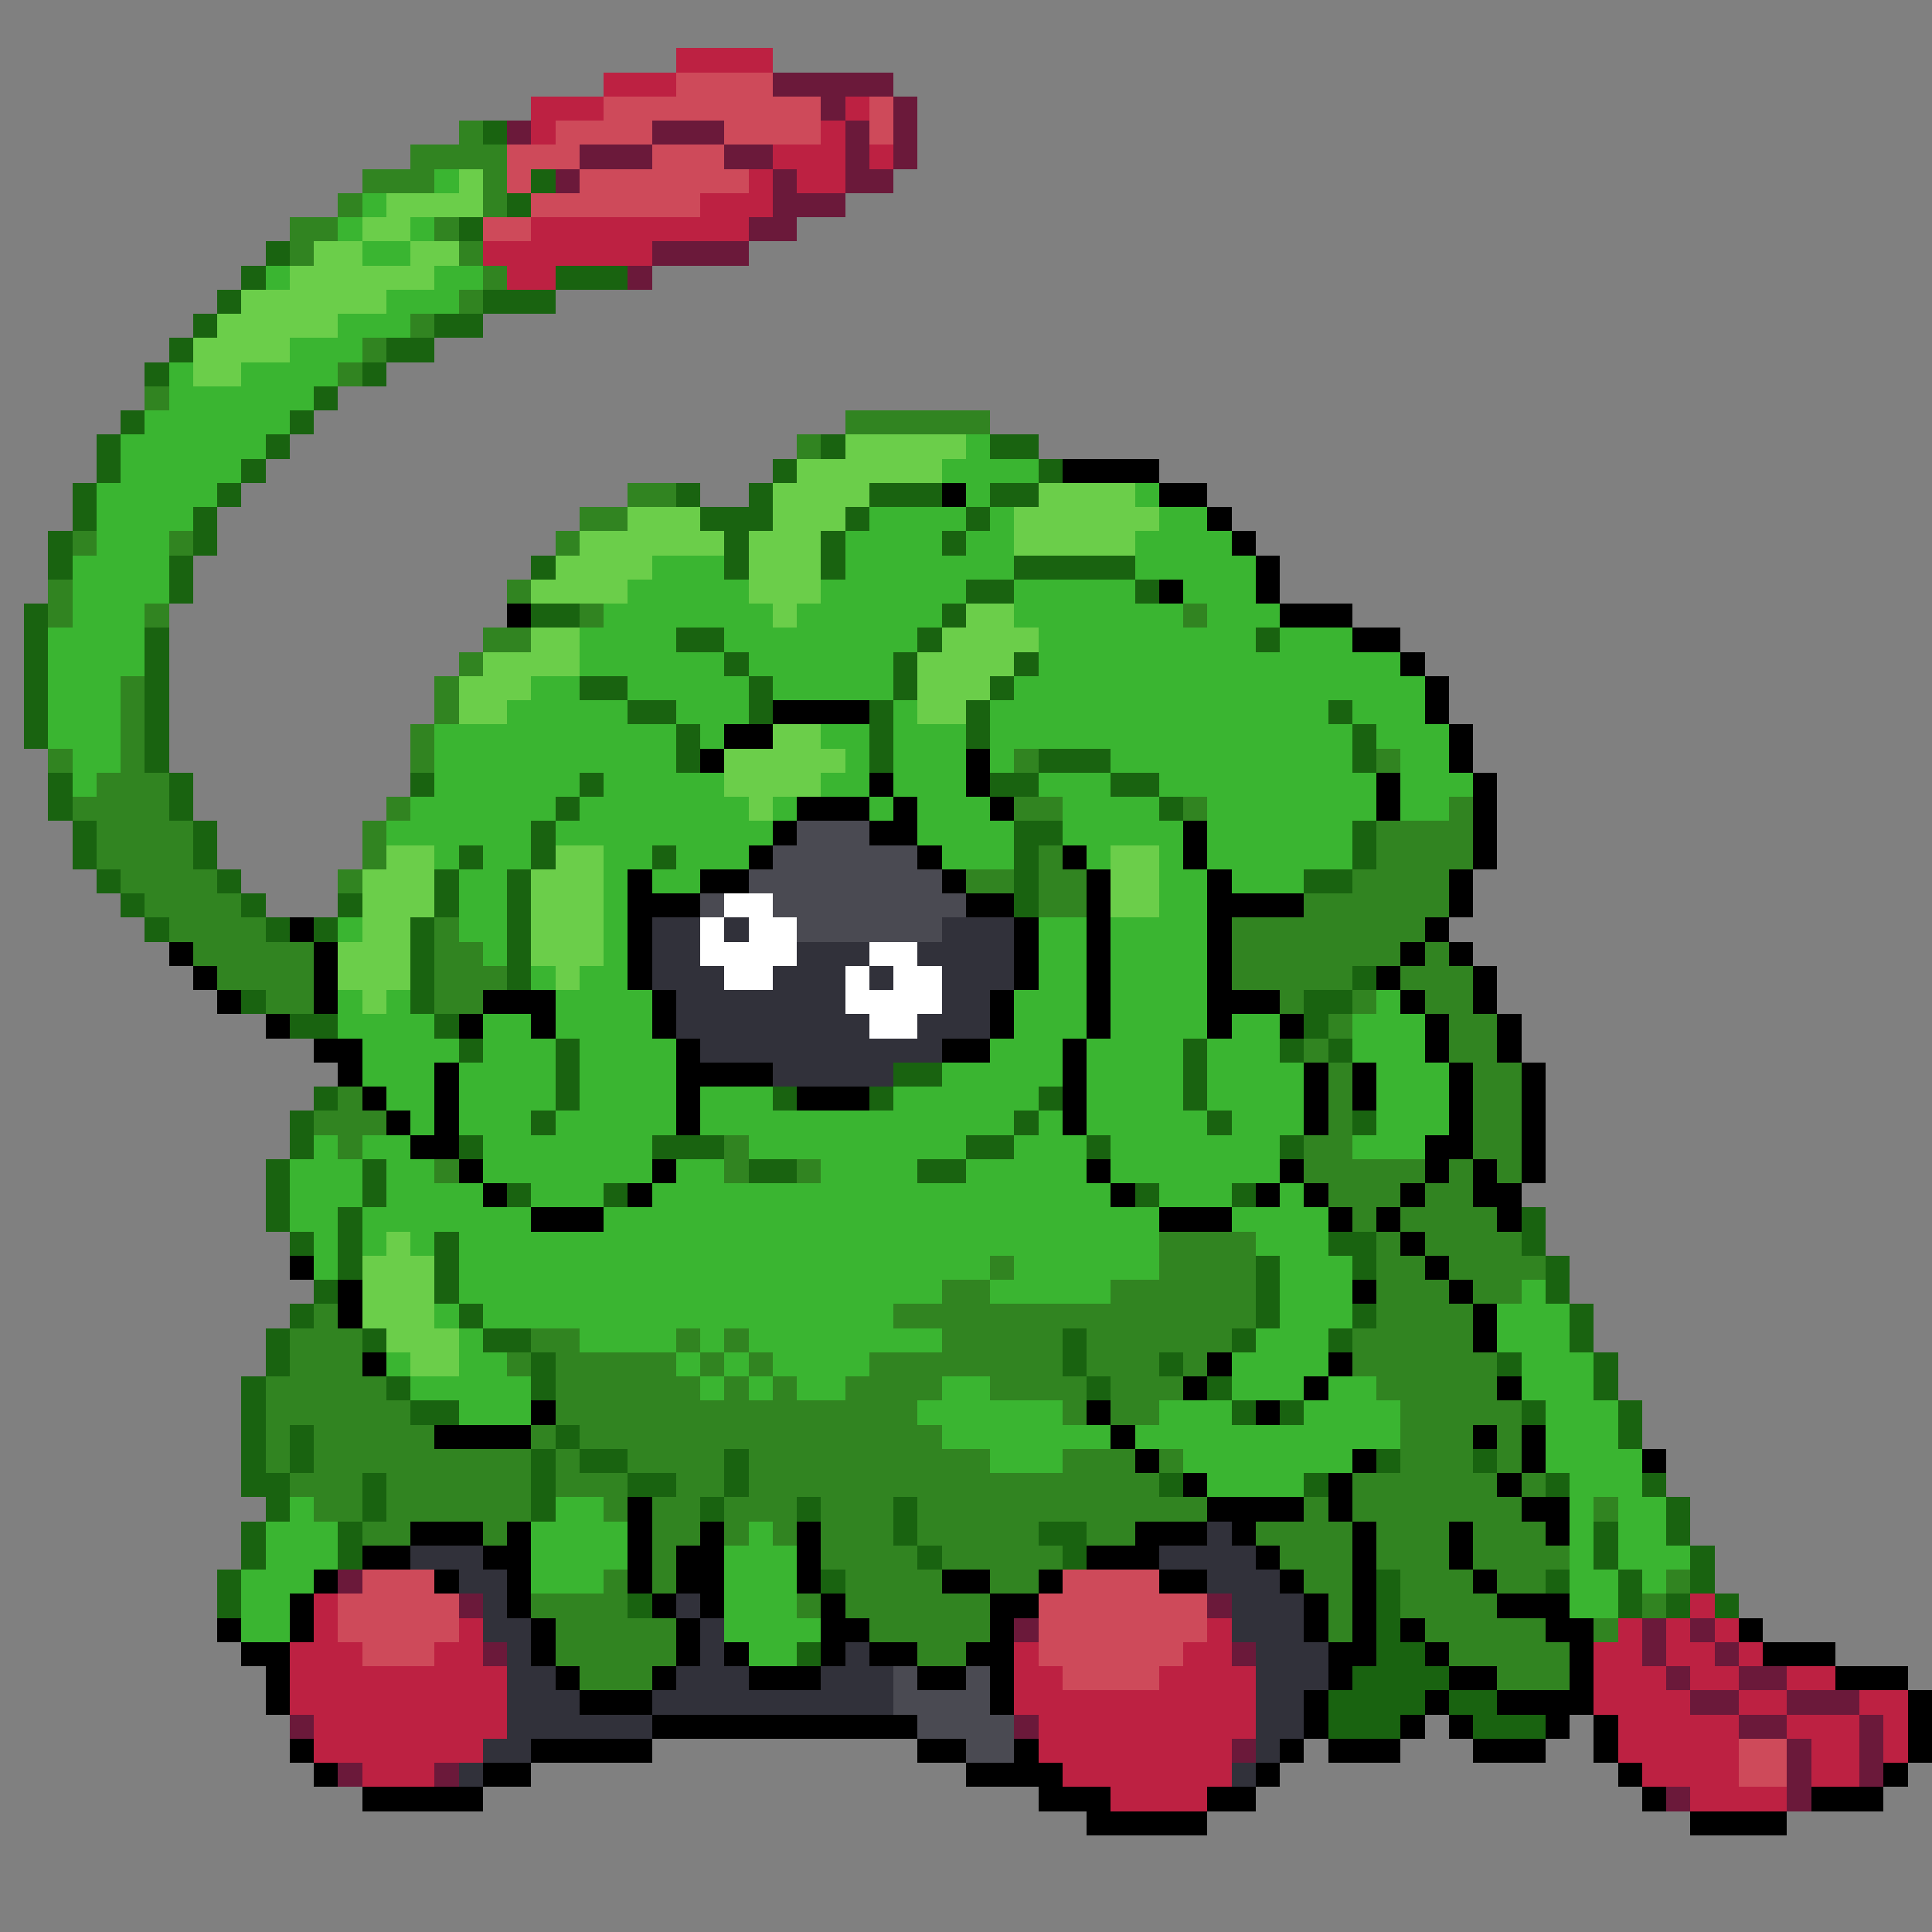 <svg xmlns="http://www.w3.org/2000/svg" viewBox="0 -0.5 80 80" shape-rendering="crispEdges">
<rect x="0" y="-0.5" width="80" height="80" fill="#808080" stroke="none"/>
<path stroke="#bd2142" d="M28 2h4M25 3h3M22 4h3M35 4h1M22 5h1M34 5h1M32 6h3M36 6h1M31 7h1M33 7h2M29 8h3M22 9h9M20 10h7M21 11h2M13 66h1M70 66h1M13 67h1M19 67h1M50 67h1M67 67h1M69 67h1M71 67h1M12 68h3M18 68h2M42 68h1M49 68h2M66 68h2M69 68h2M72 68h1M12 69h9M42 69h2M48 69h4M66 69h3M70 69h2M74 69h2M12 70h9M42 70h10M66 70h4M72 70h2M77 70h2M13 71h8M43 71h9M67 71h5M74 71h3M78 71h1M13 72h7M43 72h8M67 72h5M75 72h2M78 72h1M15 73h3M44 73h7M68 73h4M75 73h2M46 74h4M70 74h4" />
<path stroke="#ce4a5a" d="M28 3h4M25 4h9M36 4h1M23 5h4M30 5h4M36 5h1M21 6h3M27 6h3M21 7h1M24 7h7M22 8h7M20 9h2M15 65h3M44 65h4M14 66h5M43 66h7M14 67h5M43 67h7M15 68h3M43 68h6M44 69h4M72 72h2M72 73h2" />
<path stroke="#6b193a" d="M32 3h5M34 4h1M37 4h1M21 5h1M27 5h3M35 5h1M37 5h1M24 6h3M30 6h2M35 6h1M37 6h1M23 7h1M32 7h1M35 7h2M32 8h3M31 9h2M27 10h4M26 11h1M14 65h1M19 66h1M50 66h1M42 67h1M68 67h1M70 67h1M20 68h1M51 68h1M68 68h1M71 68h1M69 69h1M72 69h2M70 70h2M74 70h3M12 71h1M42 71h1M72 71h2M77 71h1M51 72h1M74 72h1M77 72h1M14 73h1M18 73h1M74 73h1M77 73h1M69 74h1M74 74h1" />
<path stroke="#318421" d="M19 5h1M17 6h4M15 7h3M20 7h1M14 8h1M20 8h1M12 9h2M18 9h1M12 10h1M19 10h1M20 11h1M19 12h1M17 13h1M15 14h1M14 15h1M6 16h1M35 17h6M33 18h1M26 20h2M24 21h2M3 22h1M7 22h1M23 22h1M2 24h1M21 24h1M2 25h1M6 25h1M24 25h1M49 25h1M20 26h2M19 27h1M5 28h1M18 28h1M5 29h1M18 29h1M5 30h1M17 30h1M2 31h1M5 31h1M17 31h1M42 31h1M57 31h1M4 32h3M3 33h4M16 33h1M42 33h2M49 33h1M60 33h1M4 34h4M15 34h1M57 34h4M4 35h4M15 35h1M43 35h1M57 35h4M5 36h4M14 36h1M40 36h2M43 36h2M56 36h4M6 37h4M43 37h2M54 37h6M7 38h4M18 38h1M51 38h8M8 39h5M18 39h2M51 39h7M59 39h1M9 40h4M18 40h3M51 40h5M58 40h3M11 41h2M18 41h2M53 41h1M56 41h1M59 41h2M55 42h1M60 42h2M54 43h1M60 43h2M55 44h1M61 44h2M14 45h1M55 45h1M61 45h2M13 46h3M55 46h1M61 46h2M14 47h1M30 47h1M54 47h2M61 47h2M18 48h1M30 48h1M33 48h1M54 48h5M60 48h1M62 48h1M55 49h3M59 49h2M56 50h1M58 50h4M48 51h4M57 51h1M59 51h4M41 52h1M48 52h4M57 52h2M60 52h4M39 53h2M46 53h6M57 53h3M61 53h2M13 54h1M37 54h15M57 54h4M12 55h3M22 55h2M28 55h1M30 55h1M39 55h5M45 55h6M56 55h5M12 56h3M21 56h1M23 56h5M29 56h1M31 56h1M36 56h8M45 56h3M49 56h1M56 56h6M11 57h5M23 57h6M30 57h1M32 57h1M35 57h4M41 57h4M46 57h3M57 57h5M11 58h6M23 58h15M44 58h1M46 58h2M58 58h5M11 59h1M13 59h5M22 59h1M24 59h15M58 59h3M62 59h1M11 60h1M13 60h9M23 60h1M26 60h4M31 60h10M44 60h3M48 60h1M58 60h3M62 60h1M12 61h3M16 61h6M23 61h3M28 61h2M31 61h17M56 61h6M63 61h1M13 62h2M16 62h6M25 62h1M27 62h2M30 62h3M34 62h3M38 62h12M54 62h1M56 62h7M66 62h1M15 63h2M20 63h1M27 63h2M30 63h1M32 63h1M34 63h3M38 63h5M45 63h2M52 63h4M57 63h3M61 63h3M27 64h1M34 64h4M39 64h5M53 64h3M57 64h3M61 64h4M25 65h1M27 65h1M35 65h4M41 65h2M54 65h2M58 65h3M62 65h2M69 65h1M22 66h4M33 66h1M35 66h6M55 66h1M58 66h4M68 66h1M23 67h5M36 67h5M55 67h1M59 67h5M66 67h1M23 68h5M38 68h2M60 68h5M24 69h3M62 69h3" />
<path stroke="#196310" d="M20 5h1M22 7h1M21 8h1M19 9h1M11 10h1M10 11h1M23 11h3M9 12h1M20 12h3M8 13h1M18 13h2M7 14h1M16 14h2M6 15h1M15 15h1M13 16h1M5 17h1M12 17h1M4 18h1M11 18h1M34 18h1M41 18h2M4 19h1M10 19h1M32 19h1M43 19h1M3 20h1M9 20h1M28 20h1M31 20h1M36 20h3M41 20h2M3 21h1M8 21h1M29 21h3M35 21h1M40 21h1M2 22h1M8 22h1M30 22h1M34 22h1M39 22h1M2 23h1M7 23h1M22 23h1M30 23h1M34 23h1M42 23h5M7 24h1M40 24h2M47 24h1M1 25h1M22 25h2M39 25h1M1 26h1M6 26h1M28 26h2M38 26h1M52 26h1M1 27h1M6 27h1M30 27h1M37 27h1M42 27h1M1 28h1M6 28h1M24 28h2M31 28h1M37 28h1M41 28h1M1 29h1M6 29h1M26 29h2M31 29h1M36 29h1M40 29h1M55 29h1M1 30h1M6 30h1M28 30h1M36 30h1M40 30h1M56 30h1M6 31h1M28 31h1M36 31h1M43 31h3M56 31h1M2 32h1M7 32h1M17 32h1M24 32h1M41 32h2M46 32h2M2 33h1M7 33h1M23 33h1M48 33h1M3 34h1M8 34h1M22 34h1M42 34h2M56 34h1M3 35h1M8 35h1M19 35h1M22 35h1M27 35h1M42 35h1M56 35h1M4 36h1M9 36h1M18 36h1M21 36h1M42 36h1M54 36h2M5 37h1M10 37h1M14 37h1M18 37h1M21 37h1M42 37h1M6 38h1M11 38h1M13 38h1M17 38h1M21 38h1M17 39h1M21 39h1M17 40h1M21 40h1M56 40h1M10 41h1M17 41h1M54 41h2M12 42h2M18 42h1M54 42h1M19 43h1M23 43h1M49 43h1M53 43h1M55 43h1M23 44h1M37 44h2M49 44h1M13 45h1M23 45h1M32 45h1M36 45h1M43 45h1M49 45h1M12 46h1M22 46h1M42 46h1M50 46h1M56 46h1M12 47h1M19 47h1M27 47h3M40 47h2M45 47h1M53 47h1M11 48h1M15 48h1M31 48h2M38 48h2M11 49h1M15 49h1M21 49h1M25 49h1M47 49h1M51 49h1M11 50h1M14 50h1M63 50h1M12 51h1M14 51h1M18 51h1M55 51h2M63 51h1M14 52h1M18 52h1M52 52h1M56 52h1M64 52h1M13 53h1M18 53h1M52 53h1M64 53h1M12 54h1M19 54h1M52 54h1M56 54h1M65 54h1M11 55h1M15 55h1M20 55h2M44 55h1M51 55h1M55 55h1M65 55h1M11 56h1M22 56h1M44 56h1M48 56h1M62 56h1M66 56h1M10 57h1M16 57h1M22 57h1M45 57h1M50 57h1M66 57h1M10 58h1M17 58h2M51 58h1M53 58h1M63 58h1M67 58h1M10 59h1M12 59h1M23 59h1M67 59h1M10 60h1M12 60h1M22 60h1M24 60h2M30 60h1M57 60h1M61 60h1M10 61h2M15 61h1M22 61h1M26 61h2M30 61h1M48 61h1M54 61h1M64 61h1M68 61h1M11 62h1M15 62h1M22 62h1M29 62h1M33 62h1M37 62h1M69 62h1M10 63h1M14 63h1M37 63h1M43 63h2M66 63h1M69 63h1M10 64h1M14 64h1M38 64h1M44 64h1M66 64h1M70 64h1M9 65h1M34 65h1M57 65h1M64 65h1M67 65h1M70 65h1M9 66h1M26 66h1M57 66h1M67 66h1M69 66h1M71 66h1M57 67h1M33 68h1M57 68h2M56 69h4M55 70h4M60 70h2M55 71h3M61 71h3" />
<path stroke="#3ab531" d="M18 7h1M15 8h1M14 9h1M17 9h1M15 10h2M11 11h1M18 11h2M16 12h3M14 13h3M12 14h3M7 15h1M10 15h4M7 16h6M6 17h6M5 18h6M40 18h1M5 19h5M39 19h4M4 20h5M40 20h1M47 20h1M4 21h4M36 21h4M41 21h1M48 21h2M4 22h3M35 22h4M40 22h2M47 22h4M3 23h4M27 23h3M35 23h7M47 23h5M3 24h4M26 24h5M34 24h6M42 24h5M49 24h3M3 25h3M25 25h7M33 25h6M42 25h7M50 25h3M2 26h4M24 26h4M30 26h8M43 26h9M53 26h3M2 27h4M24 27h6M31 27h6M43 27h15M2 28h3M22 28h2M26 28h5M32 28h5M42 28h17M2 29h3M21 29h5M28 29h3M37 29h1M41 29h14M56 29h3M2 30h3M18 30h10M29 30h1M34 30h2M37 30h3M41 30h15M57 30h3M3 31h2M18 31h10M35 31h1M37 31h3M41 31h1M46 31h10M58 31h2M3 32h1M18 32h6M25 32h5M34 32h2M37 32h3M43 32h3M48 32h9M58 32h3M17 33h6M24 33h7M32 33h1M36 33h1M38 33h3M44 33h4M50 33h7M58 33h2M16 34h6M23 34h9M38 34h4M44 34h5M50 34h6M18 35h1M20 35h2M25 35h2M28 35h3M39 35h3M45 35h1M48 35h1M50 35h6M19 36h2M25 36h1M27 36h2M48 36h2M51 36h3M19 37h2M25 37h1M48 37h2M14 38h1M19 38h2M25 38h1M43 38h2M46 38h4M20 39h1M25 39h1M43 39h2M46 39h4M22 40h1M24 40h2M43 40h2M46 40h4M14 41h1M16 41h1M23 41h4M42 41h3M46 41h4M57 41h1M14 42h4M20 42h2M23 42h4M42 42h3M46 42h4M51 42h2M56 42h3M15 43h4M20 43h3M24 43h4M41 43h3M45 43h4M50 43h3M56 43h3M15 44h3M19 44h4M24 44h4M39 44h5M45 44h4M50 44h4M57 44h3M16 45h2M19 45h4M24 45h4M29 45h3M37 45h6M45 45h4M50 45h4M57 45h3M17 46h1M19 46h3M23 46h5M29 46h13M43 46h1M45 46h5M51 46h3M57 46h3M13 47h1M15 47h2M20 47h7M31 47h9M42 47h3M46 47h7M56 47h3M12 48h3M16 48h2M20 48h7M28 48h2M34 48h4M40 48h5M46 48h7M12 49h3M16 49h4M22 49h3M27 49h19M48 49h3M53 49h1M12 50h2M15 50h7M25 50h23M51 50h4M13 51h1M15 51h1M17 51h1M19 51h29M52 51h3M13 52h1M19 52h22M42 52h6M53 52h3M19 53h20M41 53h5M53 53h3M63 53h1M18 54h1M20 54h17M53 54h3M62 54h3M19 55h1M24 55h4M29 55h1M31 55h8M52 55h3M62 55h3M16 56h1M19 56h2M28 56h1M30 56h1M32 56h4M51 56h4M63 56h3M17 57h5M29 57h1M31 57h1M33 57h2M39 57h2M51 57h3M55 57h2M63 57h3M19 58h3M38 58h6M48 58h3M54 58h4M64 58h3M39 59h7M47 59h11M64 59h3M41 60h3M49 60h7M64 60h4M50 61h4M65 61h3M12 62h1M23 62h2M65 62h1M67 62h2M11 63h3M22 63h4M31 63h1M65 63h1M67 63h2M11 64h3M22 64h4M30 64h3M65 64h1M67 64h3M10 65h3M22 65h3M30 65h3M65 65h2M68 65h1M10 66h2M30 66h3M65 66h2M10 67h2M30 67h4M31 68h2" />
<path stroke="#6bce4a" d="M19 7h1M16 8h4M15 9h2M13 10h2M17 10h2M12 11h6M10 12h6M9 13h5M8 14h4M8 15h2M35 18h5M33 19h6M32 20h4M43 20h4M26 21h3M32 21h3M42 21h6M24 22h6M31 22h3M42 22h5M23 23h4M31 23h3M22 24h4M31 24h3M32 25h1M40 25h2M22 26h2M39 26h4M20 27h4M38 27h4M19 28h3M38 28h3M19 29h2M38 29h2M32 30h2M30 31h5M30 32h4M31 33h1M16 35h2M23 35h2M46 35h2M15 36h3M22 36h3M46 36h2M15 37h3M22 37h3M46 37h2M15 38h2M22 38h3M14 39h3M22 39h3M14 40h3M23 40h1M15 41h1M16 51h1M15 52h3M15 53h3M15 54h3M16 55h3M17 56h2" />
<path stroke="#000000" d="M44 19h4M39 20h1M48 20h2M50 21h1M51 22h1M52 23h1M48 24h1M52 24h1M21 25h1M53 25h3M56 26h2M58 27h1M59 28h1M32 29h4M59 29h1M30 30h2M60 30h1M29 31h1M40 31h1M60 31h1M36 32h1M40 32h1M57 32h1M61 32h1M33 33h3M37 33h1M41 33h1M57 33h1M61 33h1M32 34h1M36 34h2M49 34h1M61 34h1M31 35h1M38 35h1M44 35h1M49 35h1M61 35h1M26 36h1M29 36h2M39 36h1M45 36h1M50 36h1M60 36h1M26 37h3M40 37h2M45 37h1M50 37h4M60 37h1M12 38h1M26 38h1M42 38h1M45 38h1M50 38h1M59 38h1M7 39h1M13 39h1M26 39h1M42 39h1M45 39h1M50 39h1M58 39h1M60 39h1M8 40h1M13 40h1M26 40h1M42 40h1M45 40h1M50 40h1M57 40h1M61 40h1M9 41h1M13 41h1M20 41h3M27 41h1M41 41h1M45 41h1M50 41h3M58 41h1M61 41h1M11 42h1M19 42h1M22 42h1M27 42h1M41 42h1M45 42h1M50 42h1M53 42h1M59 42h1M62 42h1M13 43h2M28 43h1M39 43h2M44 43h1M59 43h1M62 43h1M14 44h1M18 44h1M28 44h4M44 44h1M54 44h1M56 44h1M60 44h1M63 44h1M15 45h1M18 45h1M28 45h1M33 45h3M44 45h1M54 45h1M56 45h1M60 45h1M63 45h1M16 46h1M18 46h1M28 46h1M44 46h1M54 46h1M60 46h1M63 46h1M17 47h2M59 47h2M63 47h1M19 48h1M27 48h1M45 48h1M53 48h1M59 48h1M61 48h1M63 48h1M20 49h1M26 49h1M46 49h1M52 49h1M54 49h1M58 49h1M61 49h2M22 50h3M48 50h3M55 50h1M57 50h1M62 50h1M58 51h1M12 52h1M59 52h1M14 53h1M56 53h1M60 53h1M14 54h1M61 54h1M61 55h1M15 56h1M50 56h1M55 56h1M49 57h1M54 57h1M62 57h1M22 58h1M45 58h1M52 58h1M18 59h4M46 59h1M61 59h1M63 59h1M47 60h1M56 60h1M63 60h1M68 60h1M49 61h1M55 61h1M62 61h1M26 62h1M50 62h4M55 62h1M63 62h2M17 63h3M21 63h1M26 63h1M29 63h1M33 63h1M47 63h3M51 63h1M56 63h1M60 63h1M64 63h1M15 64h2M20 64h2M26 64h1M28 64h2M33 64h1M45 64h3M52 64h1M56 64h1M60 64h1M13 65h1M18 65h1M21 65h1M26 65h1M28 65h2M33 65h1M39 65h2M43 65h1M48 65h2M53 65h1M56 65h1M61 65h1M12 66h1M21 66h1M27 66h1M29 66h1M34 66h1M41 66h2M54 66h1M56 66h1M62 66h3M9 67h1M12 67h1M22 67h1M28 67h1M34 67h2M41 67h1M54 67h1M56 67h1M58 67h1M64 67h2M72 67h1M10 68h2M22 68h1M28 68h1M30 68h1M34 68h1M36 68h2M40 68h2M55 68h2M59 68h1M65 68h1M73 68h3M11 69h1M23 69h1M27 69h1M31 69h3M38 69h2M41 69h1M55 69h1M60 69h2M65 69h1M76 69h3M11 70h1M24 70h3M41 70h1M54 70h1M59 70h1M62 70h4M79 70h1M27 71h11M54 71h1M58 71h1M60 71h1M64 71h1M66 71h1M79 71h1M12 72h1M22 72h5M38 72h2M42 72h1M53 72h1M55 72h3M61 72h3M66 72h1M79 72h1M13 73h1M20 73h2M40 73h4M52 73h1M67 73h1M78 73h1M15 74h5M43 74h3M50 74h2M68 74h1M75 74h3M45 75h5M70 75h4" />
<path stroke="#4a4a52" d="M33 34h3M32 35h6M31 36h8M29 37h1M32 37h8M33 38h6M37 69h1M40 69h1M37 70h4M38 71h4M40 72h2" />
<path stroke="#ffffff" d="M30 37h2M29 38h1M31 38h2M29 39h4M36 39h2M30 40h2M35 40h1M37 40h2M35 41h4M36 42h2" />
<path stroke="#31313a" d="M27 38h2M30 38h1M39 38h3M27 39h2M33 39h3M38 39h4M27 40h3M32 40h3M36 40h1M39 40h3M28 41h7M39 41h2M28 42h8M38 42h3M29 43h10M32 44h5M50 63h1M17 64h3M48 64h4M19 65h2M50 65h3M20 66h1M28 66h1M51 66h3M20 67h2M29 67h1M51 67h3M21 68h1M29 68h1M35 68h1M52 68h3M21 69h2M28 69h3M34 69h3M52 69h3M21 70h3M27 70h10M52 70h2M21 71h6M52 71h2M20 72h2M52 72h1M19 73h1M51 73h1" />
</svg>